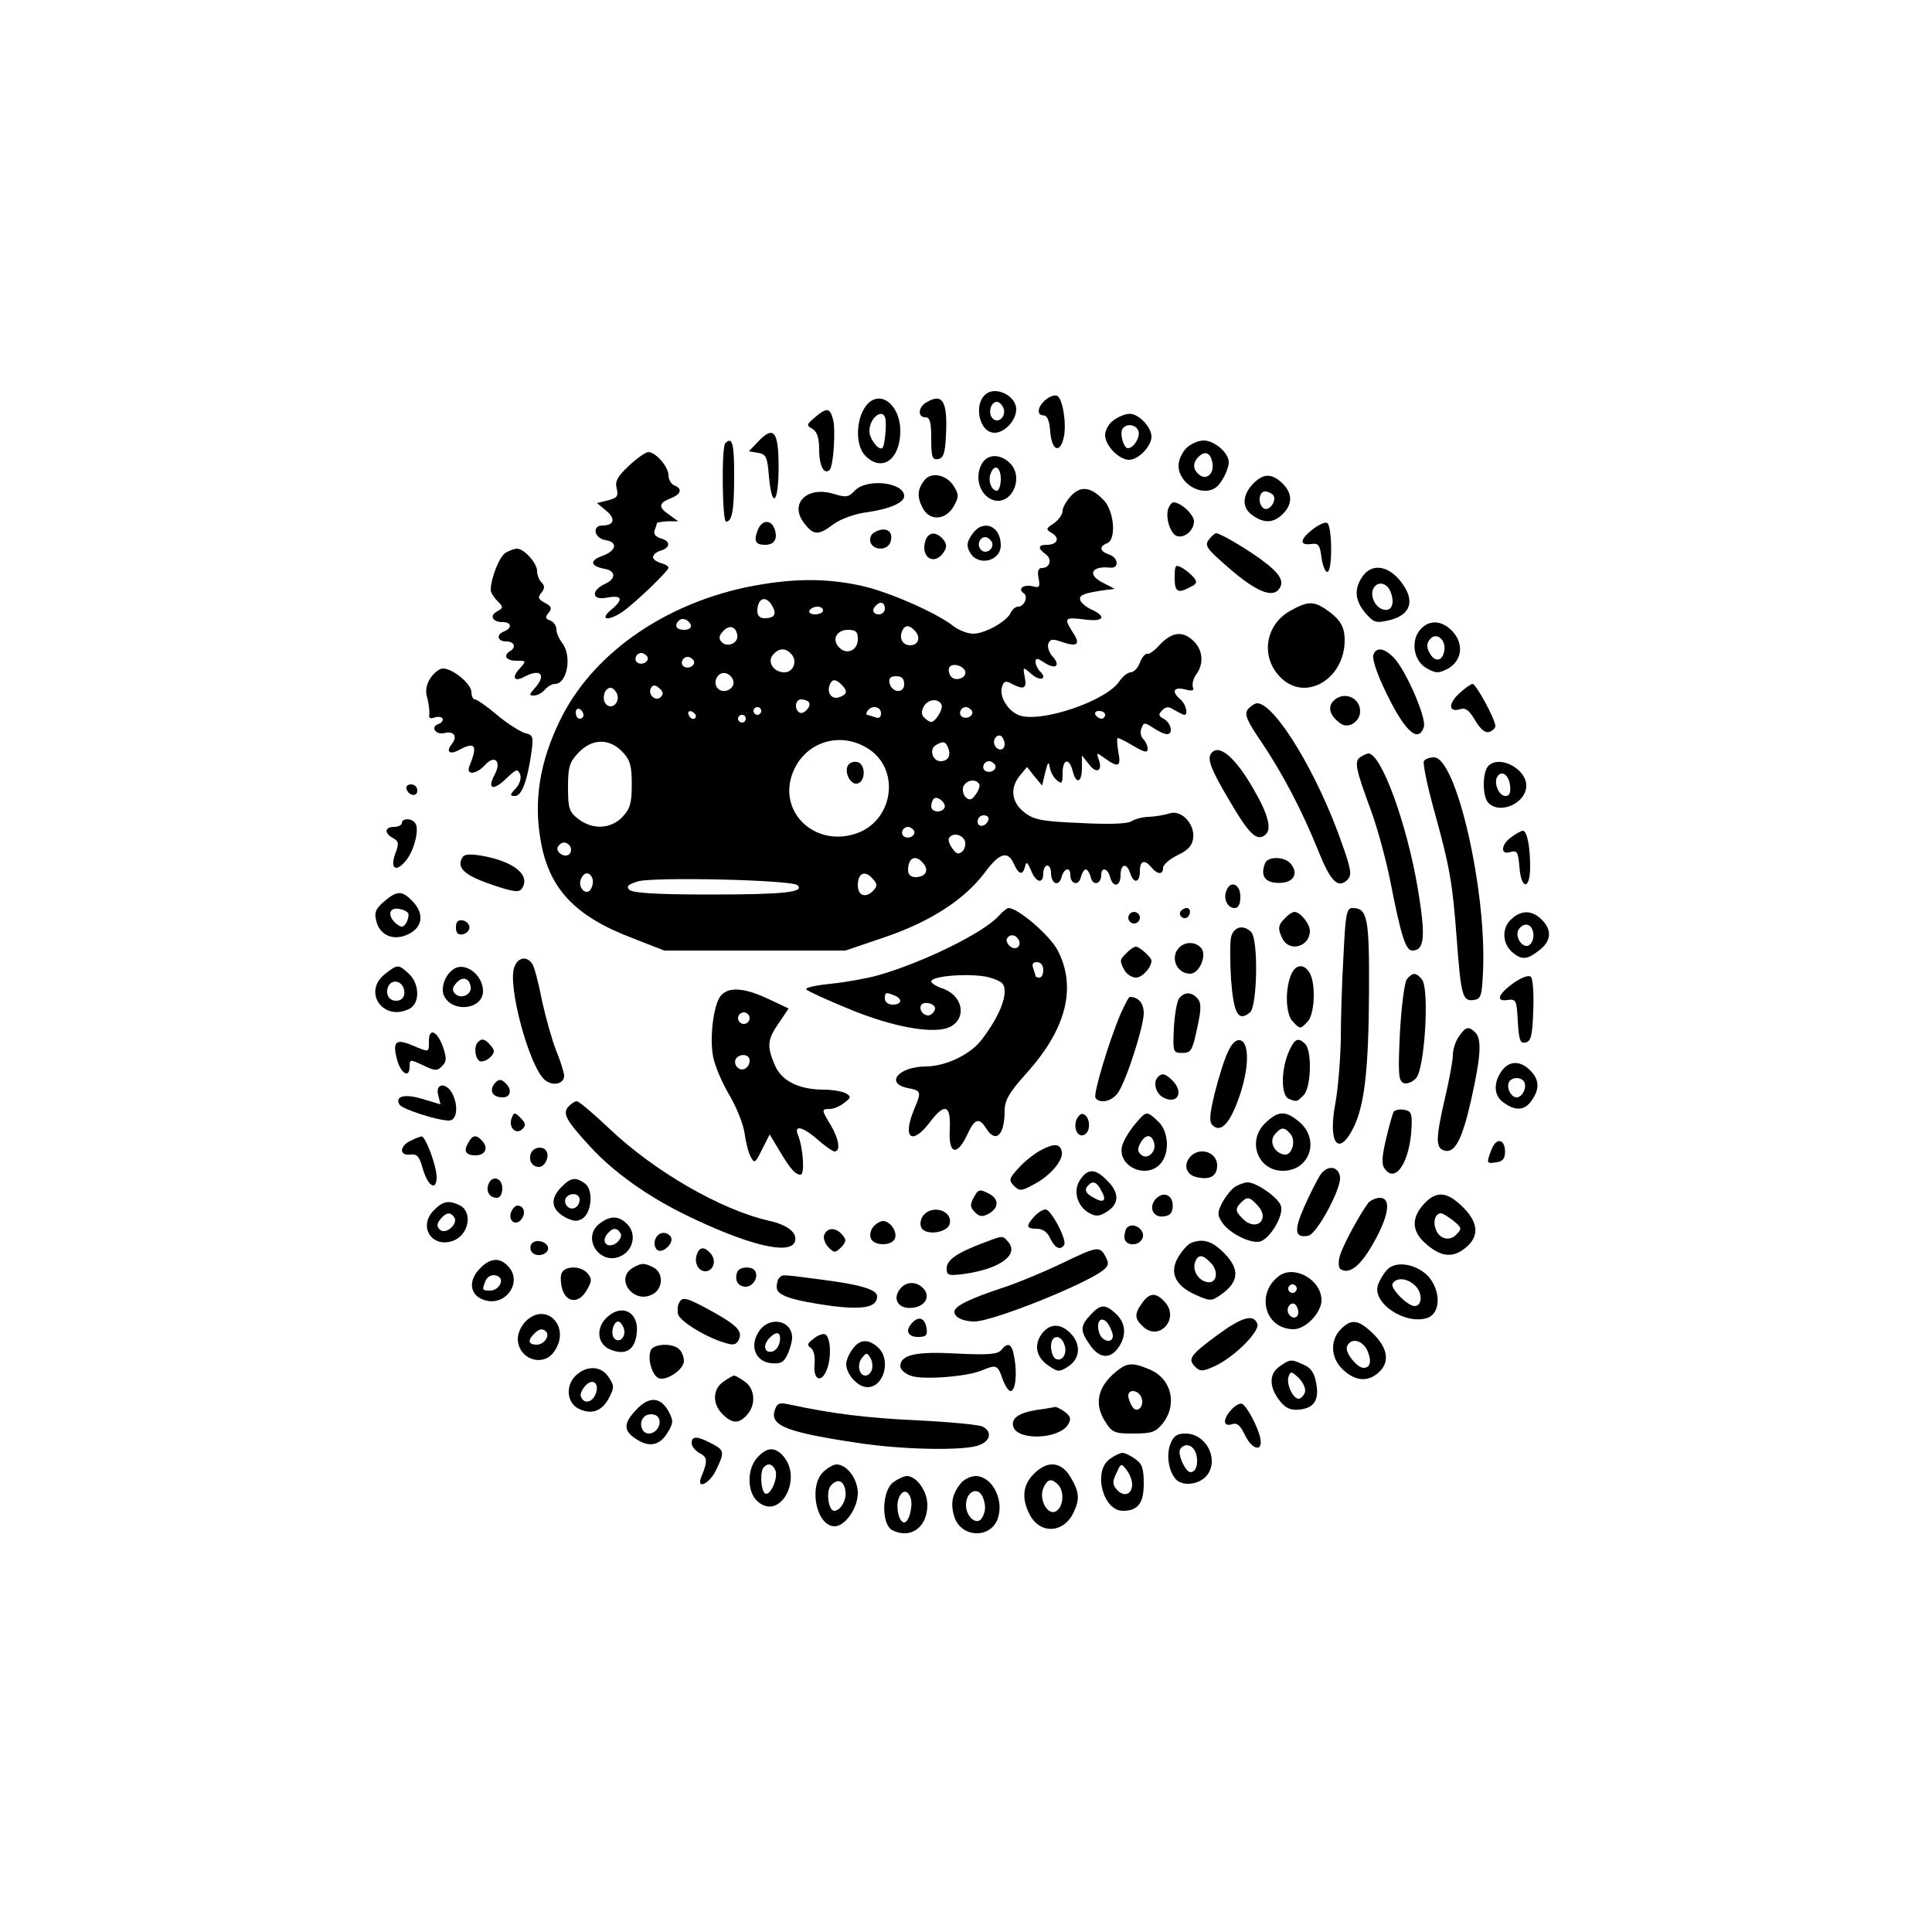 <?xml version="1.0" standalone="no"?>
<!DOCTYPE svg PUBLIC "-//W3C//DTD SVG 20010904//EN"
 "http://www.w3.org/TR/2001/REC-SVG-20010904/DTD/svg10.dtd">
<svg version="1.0" xmlns="http://www.w3.org/2000/svg"
 width="500pt" height="500pt" viewBox="0 0 500 500"
 preserveAspectRatio="xMidYMid meet">

<g transform="translate(0,500) scale(0.1,-0.1)"
fill="#000000" stroke="none">
<path d="M2554 3982 c-36 -24 -21 -102 20 -102 26 0 56 32 56 61 0 33 -49 59
-76 41z m43 -38 c8 -21 -13 -42 -28 -27 -13 13 -5 43 11 43 6 0 13 -7 17 -16z"/>
<path d="M2708 3967 c-22 -17 -27 -41 -8 -42 10 0 16 -13 18 -42 4 -52 27 -58
36 -10 6 37 -5 99 -19 103 -6 2 -18 -2 -27 -9z"/>
<path d="M2254 3962 c-37 -25 -46 -110 -14 -142 43 -43 90 -9 90 65 0 59 -41
100 -76 77z m38 -49 c2 -24 -3 -67 -8 -72 -9 -9 -34 23 -34 43 0 37 38 63 42
29z"/>
<path d="M2398 3959 c-22 -12 -24 -39 -3 -39 12 0 15 -13 15 -56 0 -47 3 -55
18 -52 13 2 18 15 20 58 5 91 -8 114 -50 89z"/>
<path d="M2109 3920 c-22 -19 -23 -21 -6 -30 12 -8 17 -24 17 -55 0 -40 13
-65 27 -51 10 9 16 103 9 130 -8 31 -16 32 -47 6z"/>
<path d="M2883 3913 c-13 -8 -23 -26 -23 -39 0 -27 36 -64 62 -64 24 0 58 35
58 60 0 25 -34 60 -57 59 -10 0 -28 -7 -40 -16z m63 -28 c6 -15 -12 -45 -27
-45 -11 0 -22 38 -14 50 9 15 35 12 41 -5z"/>
<path d="M1961 3856 l-23 -24 24 -4 c20 -3 24 -10 28 -61 8 -87 25 -70 25 25
0 93 -13 108 -54 64z"/>
<path d="M1877 3853 c-10 -10 -8 -203 2 -203 16 0 21 30 21 121 0 82 -5 100
-23 82z"/>
<path d="M3070 3840 c-11 -11 -20 -31 -20 -45 0 -46 60 -82 96 -57 15 10 34
47 34 66 0 24 -37 56 -65 56 -14 0 -34 -9 -45 -20z m68 -40 c4 -27 -17 -44
-35 -28 -16 13 -17 30 -1 46 17 17 32 10 36 -18z"/>
<path d="M1627 3794 c-29 -27 -36 -40 -31 -58 5 -20 1 -25 -23 -31 l-28 -7 23
-19 c26 -21 22 -39 -9 -39 -28 0 -21 -34 9 -38 32 -5 27 -28 -10 -41 -33 -12
-30 -26 6 -33 30 -5 31 -26 2 -39 -37 -17 -35 -43 3 -36 41 8 46 -3 14 -30
-33 -27 -11 -32 27 -7 31 21 120 106 120 115 0 4 -9 9 -20 12 -11 3 -20 10
-20 15 0 6 9 14 20 17 26 8 26 25 -1 32 -12 4 -18 11 -15 20 3 8 6 17 6 19 0
2 12 4 28 5 l27 0 -22 16 c-30 20 -29 31 2 43 28 11 32 25 10 34 -8 3 -15 15
-15 26 0 22 -33 60 -52 60 -7 0 -30 -16 -51 -36z"/>
<path d="M2539 3796 c-16 -34 -3 -74 26 -88 51 -23 89 57 47 95 -27 25 -60 21
-73 -7z m51 -36 c0 -16 -5 -30 -10 -30 -14 0 -24 26 -16 45 10 26 26 16 26
-15z"/>
<path d="M2393 3758 c-19 -24 -20 -43 -6 -71 18 -37 61 -34 82 4 13 24 13 29
-2 53 -19 28 -57 35 -74 14z"/>
<path d="M3242 3747 c-28 -30 -28 -62 0 -81 30 -21 54 -20 78 4 26 26 25 54
-2 80 -28 26 -49 25 -76 -3z m55 -32 c5 -16 -14 -38 -26 -31 -18 12 -13 48 6
44 9 -2 18 -7 20 -13z"/>
<path d="M2212 3730 c-16 -17 -22 -18 -55 -8 -69 21 -116 -26 -75 -77 24 -31
36 -31 76 -1 18 13 54 26 83 30 60 8 99 25 99 42 0 36 -97 47 -128 14z"/>
<path d="M2772 3717 c-12 -13 -22 -30 -22 -39 0 -9 -10 -23 -22 -32 -22 -14
-22 -16 -5 -26 21 -13 13 -30 -14 -30 -23 0 -24 -9 -2 -25 17 -13 10 -35 -11
-35 -9 0 -12 -9 -8 -27 4 -23 2 -25 -17 -20 -22 5 -38 -7 -22 -18 13 -8 2 -35
-14 -35 -7 0 -15 -7 -19 -15 -8 -22 -67 -55 -97 -55 -15 0 -38 9 -52 20 -45
35 -170 90 -242 105 -95 20 -182 18 -295 -5 -219 -47 -401 -177 -482 -347 -51
-105 -67 -205 -49 -307 21 -125 88 -197 238 -254 l82 -32 235 0 234 0 100 34
c119 40 208 98 260 167 39 53 61 59 77 21 12 -26 22 -28 28 -4 3 13 6 11 15
-10 13 -33 32 -37 32 -8 0 11 5 20 10 20 6 0 10 -9 10 -19 0 -28 20 -37 27
-12 6 24 23 29 23 7 0 -24 21 -30 27 -7 3 12 9 21 13 21 4 0 10 -9 13 -21 6
-23 27 -17 27 7 0 21 17 17 23 -6 7 -28 27 -25 27 5 0 30 16 33 25 5 9 -28 25
-25 25 5 0 28 12 32 30 10 16 -19 30 -19 30 -1 0 8 17 23 38 33 27 13 38 25
40 45 4 36 -31 73 -61 63 -12 -4 -36 -8 -53 -9 -17 0 -37 -6 -45 -11 -9 -7
-58 -9 -131 -5 -98 4 -121 8 -145 26 -35 26 -40 63 -15 95 l20 24 19 -24 20
-24 8 34 c7 28 9 30 12 12 2 -12 11 -27 19 -33 12 -10 14 -7 14 19 0 37 17 41
26 6 9 -36 24 -31 24 8 l0 32 19 -24 c19 -25 36 -16 24 15 -6 17 -5 17 17 1
35 -25 42 -21 34 18 -3 19 -4 35 -1 35 3 0 22 -9 41 -21 28 -16 36 -18 36 -7
0 8 -5 19 -11 25 -7 7 -9 19 -5 28 6 16 8 16 31 1 13 -9 29 -16 35 -16 17 0
11 28 -7 39 -15 8 -16 12 -5 23 10 10 17 10 32 0 11 -6 22 -12 25 -12 11 0 4
28 -10 40 -24 20 -18 33 11 26 20 -5 25 -4 21 6 -2 8 1 22 9 33 20 27 17 62
-6 85 -28 28 -56 25 -87 -7 -14 -16 -29 -27 -34 -25 -5 1 -14 -9 -19 -23 -5
-14 -16 -25 -24 -25 -7 0 -20 -10 -29 -23 -33 -51 -204 -109 -260 -88 -30 12
-53 51 -43 76 4 12 10 14 25 5 31 -16 39 -12 33 18 -5 27 -5 27 17 8 22 -20
43 -14 23 6 -7 7 -12 18 -12 25 0 11 5 10 23 -2 29 -19 43 -8 21 16 -9 10 -14
25 -11 33 5 13 12 13 37 4 39 -13 47 -5 26 26 -23 37 -21 39 29 33 50 -7 61 6
21 25 -14 6 -27 17 -30 24 -5 14 9 19 64 27 l25 3 -27 14 c-45 21 -36 46 15
41 24 -3 22 26 -3 34 -24 8 -26 21 -5 29 24 9 19 80 -7 110 -34 36 -60 40 -86
13z m-773 -286 c12 -21 5 -31 -21 -31 -11 0 -18 7 -18 18 0 35 23 43 39 13z
m291 -6 c0 -8 -7 -15 -15 -15 -16 0 -20 12 -8 23 11 12 23 8 23 -8z m-160 -5
c0 -5 -9 -10 -21 -10 -11 0 -17 5 -14 10 3 6 13 10 21 10 8 0 14 -4 14 -10z
m-342 -38 c2 -7 -6 -12 -17 -12 -21 0 -27 11 -14 24 9 9 26 2 31 -12z m120
-25 c4 -21 -25 -34 -40 -19 -8 8 -8 16 2 27 16 19 34 15 38 -8z m462 8 c13
-16 6 -35 -15 -35 -18 0 -28 17 -21 35 7 19 20 19 36 0z m-150 -19 c0 -29 -28
-42 -48 -22 -20 20 -8 46 23 46 20 0 25 -5 25 -24z m-171 -40 c15 -18 4 -46
-19 -46 -28 0 -45 27 -30 45 16 19 34 19 49 1z m-374 -5 c7 -12 -12 -24 -25
-16 -11 7 -4 25 10 25 5 0 11 -4 15 -9z m120 -10 c7 -12 -12 -24 -25 -16 -11
7 -4 25 10 25 5 0 11 -4 15 -9z m703 -28 c5 -18 -28 -29 -38 -12 -5 7 -6 17
-3 22 7 12 35 5 41 -10z m-600 -26 c4 -20 -25 -34 -40 -19 -15 15 -1 44 19 40
10 -2 19 -11 21 -21z m442 -8 c0 -25 -33 -22 -38 4 -2 12 3 17 17 17 15 0 21
-6 21 -21z m-162 -1 c16 -16 15 -25 -5 -32 -19 -8 -34 10 -26 31 6 16 15 17
31 1z m-468 -32 c-13 -13 -35 7 -25 24 5 8 11 8 21 -1 10 -8 12 -15 4 -23z
m-113 8 c8 -21 -13 -42 -28 -27 -13 13 -5 43 11 43 6 0 13 -7 17 -16z m496
-21 c9 -9 -13 -34 -24 -27 -14 8 -11 34 4 34 8 0 17 -3 20 -7z m344 -8 c2 -6
-3 -19 -11 -30 -12 -16 -16 -17 -30 -6 -12 10 -13 18 -5 33 11 20 40 21 46 3z
m-927 -26 c0 -5 -4 -9 -10 -9 -5 0 -10 7 -10 16 0 8 5 12 10 9 6 -3 10 -10 10
-16z m460 11 c0 -5 -4 -10 -10 -10 -5 0 -10 5 -10 10 0 6 5 10 10 10 6 0 10
-4 10 -10z m310 -6 c0 -11 -5 -14 -16 -10 -9 3 -18 6 -20 6 -3 0 -2 5 1 10 10
16 35 12 35 -6z m235 7 c7 -12 -12 -24 -25 -16 -11 7 -4 25 10 25 5 0 11 -4
15 -9z m-714 -14 c-1 -12 -15 -9 -19 4 -3 6 1 10 8 8 6 -3 11 -8 11 -12z
m1059 3 c0 -5 -4 -10 -9 -10 -6 0 -13 5 -16 10 -3 6 1 10 9 10 9 0 16 -4 16
-10z m-930 -10 c0 -5 -4 -10 -10 -10 -5 0 -10 5 -10 10 0 6 5 10 10 10 6 0 10
-4 10 -10z m670 -66 c0 -16 -16 -19 -25 -4 -8 13 4 32 16 25 5 -4 9 -13 9 -21z
m-348 -15 c80 -57 57 -187 -39 -217 -103 -33 -196 53 -164 151 29 87 127 119
203 66z m-641 -5 c20 -21 24 -36 24 -84 0 -48 -4 -63 -24 -84 -30 -32 -78 -34
-115 -5 -23 18 -26 27 -26 82 0 52 4 65 27 89 35 37 80 38 114 2z m843 10 c8
-20 -1 -34 -20 -34 -20 0 -30 30 -13 41 20 12 26 11 33 -7z m121 -43 c7 -12
-12 -24 -25 -16 -11 7 -4 25 10 25 5 0 11 -4 15 -9z m-41 -50 c3 -4 -1 -17 -9
-27 -10 -15 -16 -16 -26 -7 -6 6 -9 19 -6 27 7 17 32 22 41 7z m-90 -62 c-8
-14 -34 -11 -34 4 0 8 3 17 7 20 9 9 34 -13 27 -24z m114 -31 c-6 -18 -28 -21
-28 -4 0 9 7 16 16 16 9 0 14 -5 12 -12z m-193 -27 c7 -12 -12 -24 -25 -16
-11 7 -4 25 10 25 5 0 11 -4 15 -9z m132 -27 c3 -8 0 -21 -6 -27 -10 -9 -16
-8 -26 7 -8 10 -12 23 -9 27 9 15 34 10 41 -7z m-1021 -15 c3 -6 2 -15 -2 -19
-12 -12 -38 5 -30 19 9 14 23 14 32 0z m914 -44 c15 -18 5 -35 -21 -35 -12 0
-19 7 -19 18 0 33 20 42 40 17z m-857 -38 c3 -8 1 -20 -4 -28 -11 -19 -34 3
-26 25 8 20 23 21 30 3z m727 -3 c11 -12 11 -18 -2 -31 -19 -18 -38 -10 -38
16 0 33 20 40 40 15z m-196 -15 c19 -18 -35 -24 -226 -24 -139 0 -200 4 -209
12 -9 9 -4 14 22 22 40 12 399 4 413 -10z"/>
<path d="M2195 3020 c-11 -17 5 -51 23 -48 23 4 23 52 0 56 -9 2 -19 -2 -23
-8z"/>
<path d="M3024 3685 c-9 -22 4 -65 21 -72 20 -7 45 14 45 38 0 17 -34 49 -53
49 -4 0 -10 -7 -13 -15z"/>
<path d="M1961 3628 c-11 -28 -6 -38 19 -38 24 0 33 15 25 40 -9 27 -34 25
-44 -2z"/>
<path d="M3397 3630 c-33 -26 -35 -42 -4 -38 19 3 23 -2 27 -35 3 -21 10 -38
15 -37 14 0 13 122 -1 127 -6 2 -23 -6 -37 -17z"/>
<path d="M2515 3616 c-13 -19 -14 -29 -5 -45 20 -38 80 -24 80 18 0 52 -48 69
-75 27z m51 -17 c10 -17 -13 -36 -27 -22 -12 12 -4 33 11 33 5 0 12 -5 16 -11z"/>
<path d="M2261 3621 c-8 -5 -11 -16 -8 -25 8 -21 43 -21 51 0 11 30 -13 44
-43 25z"/>
<path d="M2395 3601 c-14 -44 24 -67 48 -29 8 12 7 21 -2 32 -18 21 -38 20
-46 -3z"/>
<path d="M3129 3604 c-12 -15 -7 -23 41 -65 73 -65 117 -86 137 -67 20 21 8
43 -46 82 -42 30 -103 66 -114 66 -3 0 -11 -7 -18 -16z"/>
<path d="M1308 3569 c-15 -9 -38 -65 -38 -96 0 -6 8 -19 17 -28 16 -16 16 -18
0 -27 -21 -11 -13 -28 14 -28 23 0 25 -15 4 -24 -22 -8 -18 -26 5 -26 21 0 27
-15 10 -25 -19 -12 -10 -25 17 -25 25 0 26 0 8 -20 -22 -24 -14 -36 13 -21 42
22 57 4 25 -31 -14 -16 -14 -18 -1 -18 9 0 21 7 28 15 7 8 18 15 26 15 32 0
45 72 19 106 -8 10 -15 26 -15 35 0 9 -7 20 -16 23 -13 5 -14 9 -4 20 9 12 7
17 -10 26 -17 9 -19 14 -9 26 9 11 9 18 1 26 -7 7 -12 20 -12 30 0 21 -34 58
-52 58 -7 0 -21 -5 -30 -11z"/>
<path d="M3040 3505 c0 -37 8 -42 41 -24 17 8 18 13 8 25 -7 8 -21 20 -31 25
-16 9 -18 6 -18 -26z"/>
<path d="M3526 3508 c-22 -32 -20 -62 8 -95 22 -25 27 -26 62 -18 56 14 67 51
30 99 -33 43 -76 49 -100 14z m73 -40 c11 -29 3 -50 -17 -46 -21 4 -36 32 -29
52 9 23 36 20 46 -6z"/>
<path d="M3337 3418 c-65 -38 -75 -123 -20 -174 64 -60 163 0 163 99 0 36 -12
55 -50 81 -32 21 -47 20 -93 -6z"/>
<path d="M3676 3371 c-26 -29 -18 -82 17 -101 24 -13 30 -13 55 0 36 21 41 64
11 96 -27 29 -60 31 -83 5z m62 -54 c-4 -29 -25 -32 -38 -7 -9 16 -8 25 1 36
16 19 41 -1 37 -29z"/>
<path d="M3554 3305 c-3 -8 8 -44 25 -80 53 -115 91 -152 106 -106 7 23 -46
145 -77 178 -25 26 -46 30 -54 8z"/>
<path d="M1114 3245 c-11 -17 -14 -33 -8 -52 4 -16 6 -34 5 -42 -2 -9 3 -12
13 -8 8 3 18 2 21 -2 3 -5 -2 -12 -11 -15 -21 -8 -6 -29 17 -23 24 6 34 -9 18
-29 -16 -20 -5 -28 19 -15 42 23 49 12 27 -41 -10 -25 17 -23 40 2 25 28 44
10 25 -25 -20 -37 -4 -43 30 -10 26 25 30 26 36 11 4 -10 -1 -25 -11 -36 -16
-17 -16 -20 -2 -20 17 0 32 40 42 111 6 43 5 47 -17 52 -12 4 -45 24 -72 47
-26 22 -52 40 -57 40 -5 0 -9 9 -9 19 0 21 -48 61 -74 61 -8 0 -23 -11 -32
-25z"/>
<path d="M3776 3205 c-29 -27 -27 -50 4 -40 13 4 23 -4 38 -30 14 -23 26 -33
37 -29 8 3 15 10 15 15 0 17 -50 109 -59 109 -4 0 -20 -11 -35 -25z"/>
<path d="M3449 3184 c-14 -17 -5 -40 23 -58 20 -12 48 8 48 33 0 38 -46 54
-71 25z"/>
<path d="M3230 3165 c-10 -13 -5 -27 33 -83 58 -86 107 -181 148 -282 32 -81
52 -101 76 -77 12 12 10 26 -13 91 -62 180 -173 364 -220 366 -6 0 -17 -7 -24
-15z"/>
<path d="M3137 3053 c-15 -14 -5 -41 43 -122 53 -91 73 -110 95 -91 17 14 7
53 -31 118 -45 79 -87 116 -107 95z"/>
<path d="M3521 3041 c-17 -11 -13 -30 28 -141 17 -47 40 -132 51 -190 26 -132
38 -170 55 -170 32 0 35 36 14 162 -29 170 -95 349 -128 348 -3 0 -12 -4 -20
-9z"/>
<path d="M3685 3030 c-3 -5 8 -60 25 -122 42 -151 49 -191 60 -338 11 -147 15
-162 44 -158 19 3 21 10 24 73 10 210 -69 555 -127 555 -11 0 -23 -4 -26 -10z"/>
<path d="M3852 3018 c-16 -16 -16 -80 0 -96 31 -31 98 0 98 45 0 43 -69 80
-98 51z m56 -51 c2 -19 -1 -27 -12 -27 -17 0 -31 34 -21 50 11 18 30 5 33 -23z"/>
<path d="M1052 2958 c6 -18 28 -21 28 -4 0 9 -7 16 -16 16 -9 0 -14 -5 -12
-12z"/>
<path d="M1040 2870 c0 -5 -9 -10 -20 -10 -25 0 -26 -16 -3 -29 15 -8 16 -14
6 -40 -14 -39 1 -50 27 -19 21 25 36 81 25 97 -8 14 -35 14 -35 1z"/>
<path d="M3912 2834 c-28 -19 -30 -48 -3 -39 17 5 20 0 23 -36 4 -62 28 -64
28 -2 0 52 -8 93 -19 93 -4 0 -17 -7 -29 -16z"/>
<path d="M1194 2776 c-10 -25 12 -43 83 -67 54 -18 67 -19 74 -8 23 35 -23 71
-108 85 -34 5 -44 3 -49 -10z"/>
<path d="M3274 2766 c-13 -33 0 -51 36 -51 38 0 52 24 30 50 -16 19 -59 19
-66 1z"/>
<path d="M3174 2695 c-9 -21 3 -45 21 -45 10 0 15 10 15 30 0 32 -26 43 -36
15z"/>
<path d="M994 2667 c-22 -19 -26 -29 -20 -51 9 -37 45 -52 82 -34 37 17 43 52
13 84 -28 30 -41 30 -75 1z m63 -32 c1 -5 -1 -16 -6 -24 -8 -12 -12 -12 -25
-2 -24 20 -20 43 6 39 12 -2 23 -7 25 -13z"/>
<path d="M2584 2629 c-39 -43 -193 -119 -311 -153 -29 -8 -84 -18 -123 -22
-39 -4 -68 -10 -63 -15 4 -4 51 -26 105 -48 102 -43 200 -64 250 -54 60 12 59
83 -3 105 -16 5 -29 14 -29 18 0 15 104 22 148 11 35 -10 42 -16 42 -37 0 -29
-21 -74 -58 -123 -30 -40 -93 -70 -145 -71 -72 0 -108 -44 -47 -56 35 -7 35
-9 15 -57 -30 -73 -5 -92 41 -32 39 52 55 46 52 -17 -4 -65 18 -72 45 -15 19
42 31 46 49 17 25 -40 48 -18 48 45 0 27 11 47 56 97 104 115 131 223 81 319
-20 38 -102 109 -127 109 -4 0 -15 -9 -26 -21z m51 -59 c11 -17 -5 -32 -21
-19 -7 6 -11 15 -8 20 7 12 21 11 29 -1z m65 -80 c0 -11 -4 -20 -10 -20 -5 0
-10 2 -10 4 0 2 -3 11 -6 20 -4 11 -1 16 10 16 9 0 16 -8 16 -20z m-386 -66
c23 -9 20 -24 -4 -24 -11 0 -20 7 -20 15 0 17 2 18 24 9z m106 -34 c0 -5 -5
-12 -11 -16 -14 -8 -33 11 -25 25 7 11 36 4 36 -9z"/>
<path d="M3055 2641 c-6 -11 9 -23 19 -14 9 9 7 23 -3 23 -6 0 -12 -4 -16 -9z"/>
<path d="M3477 2528 c-4 -66 -7 -164 -7 -217 -1 -53 -7 -127 -14 -166 -20
-104 8 -141 47 -63 28 57 39 148 40 350 1 194 -4 218 -43 218 -15 0 -18 -16
-23 -122z"/>
<path d="M2920 2625 c0 -8 7 -15 15 -15 8 0 15 7 15 15 0 8 -7 15 -15 15 -8 0
-15 -7 -15 -15z"/>
<path d="M3326 2624 c-19 -18 -20 -28 -6 -55 19 -34 70 -18 70 22 0 18 -25 49
-40 49 -5 0 -16 -7 -24 -16z"/>
<path d="M3909 2619 c-24 -24 -20 -65 8 -86 23 -18 36 -16 67 8 31 24 33 52 6
79 -26 26 -55 25 -81 -1z m59 -33 c2 -10 -1 -23 -8 -30 -17 -17 -44 22 -28 41
14 17 32 12 36 -11z"/>
<path d="M1180 2600 c0 -15 5 -20 18 -18 9 2 17 10 17 18 0 8 -8 16 -17 18
-13 2 -18 -3 -18 -18z"/>
<path d="M3186 2575 c-3 -13 -3 -63 0 -111 7 -89 19 -109 49 -84 19 16 22 189
3 208 -20 20 -45 14 -52 -13z"/>
<path d="M3052 2548 c-25 -25 -7 -68 28 -68 24 0 44 48 29 66 -14 17 -41 18
-57 2z"/>
<path d="M2916 2534 c-19 -18 -19 -20 -6 -45 6 -10 19 -19 30 -19 16 0 40 26
40 44 0 8 -31 36 -40 36 -5 0 -16 -7 -24 -16z"/>
<path d="M1331 2497 c-18 -47 38 -255 78 -291 20 -18 51 -12 51 10 0 7 -9 37
-21 66 -11 28 -27 86 -36 127 -8 42 -19 84 -24 94 -14 24 -38 21 -48 -6z"/>
<path d="M996 2479 c-59 -47 -3 -125 65 -89 26 15 25 64 -3 90 -27 25 -29 25
-62 -1z m48 -35 c7 -19 -1 -34 -19 -34 -18 0 -28 17 -21 35 7 20 32 19 40 -1z"/>
<path d="M1174 2492 c-23 -15 -35 -51 -24 -71 23 -43 100 -33 100 14 0 42 -46
77 -76 57z m44 -45 c4 -21 -25 -34 -40 -19 -8 8 -8 16 2 27 16 19 34 15 38 -8z"/>
<path d="M3340 2474 c-15 -39 -12 -101 6 -118 19 -20 19 -20 38 0 18 18 22 95
6 125 -15 27 -39 24 -50 -7z"/>
<path d="M3641 2466 c-6 -7 -14 -69 -18 -138 -5 -107 -4 -126 10 -131 8 -3 22
2 32 13 22 24 35 231 15 255 -15 19 -24 19 -39 1z"/>
<path d="M3920 2458 c-42 -29 -51 -51 -19 -46 23 3 24 0 27 -55 3 -49 6 -58
20 -55 14 3 18 17 20 82 2 44 -1 83 -6 88 -5 5 -23 -1 -42 -14z"/>
<path d="M1867 2425 c-19 -19 -31 -103 -22 -157 4 -24 23 -69 42 -101 19 -32
37 -77 40 -100 3 -23 10 -51 16 -61 9 -18 12 -16 29 19 l20 39 24 -40 c29 -49
42 -64 56 -64 11 0 7 69 -7 103 -11 27 13 21 52 -13 18 -16 38 -30 43 -30 16
0 11 33 -10 68 -24 40 -25 42 -2 42 9 0 26 7 37 16 17 13 18 16 5 24 -8 5 -34
10 -58 10 -65 0 -110 23 -127 64 -21 49 -19 66 11 109 l25 37 -53 25 c-60 28
-100 32 -121 10z m73 -60 c0 -8 -7 -15 -15 -15 -8 0 -15 7 -15 15 0 8 7 15 15
15 8 0 15 -7 15 -15z m0 -109 c0 -20 -19 -31 -32 -18 -6 6 -7 15 -4 21 10 16
36 13 36 -3z"/>
<path d="M3052 2417 c-6 -7 -12 -42 -14 -77 -3 -63 -2 -65 22 -65 22 0 26 6
38 63 11 49 11 66 2 77 -15 18 -34 19 -48 2z"/>
<path d="M2900 2376 c-30 -71 -71 -207 -65 -217 11 -17 44 -9 59 14 22 33 66
171 66 205 0 26 -14 42 -36 42 -3 0 -13 -20 -24 -44z"/>
<path d="M3776 2318 c-9 -12 -16 -34 -16 -48 0 -14 -9 -63 -20 -110 -24 -104
-25 -129 -4 -137 28 -10 47 24 71 129 26 116 28 159 11 176 -17 17 -25 15 -42
-10z"/>
<path d="M1110 2306 c0 -31 2 -30 -44 -11 -42 18 -51 9 -38 -39 10 -35 32 -47
32 -17 0 20 1 20 35 4 31 -15 37 -15 49 -2 12 11 12 21 3 48 -15 43 -37 53
-37 17z"/>
<path d="M1237 2303 c-11 -10 -8 -41 4 -49 6 -3 18 1 27 9 13 13 13 19 2 31
-14 17 -23 20 -33 9z"/>
<path d="M3178 2278 c-9 -18 -24 -66 -34 -106 -14 -57 -15 -75 -6 -84 21 -21
45 4 69 73 26 74 27 142 2 147 -10 2 -22 -9 -31 -30z"/>
<path d="M3334 2275 c-19 -47 -19 -111 2 -119 21 -8 20 -8 38 10 19 19 22 114
4 132 -19 19 -28 14 -44 -23z"/>
<path d="M3886 2228 c-22 -32 -20 -64 6 -82 31 -22 54 -20 72 6 21 30 20 54
-4 78 -26 26 -55 25 -74 -2z m58 -27 c9 -14 -4 -41 -19 -41 -15 0 -28 27 -19
41 3 5 11 9 19 9 8 0 16 -4 19 -9z"/>
<path d="M2997 2213 c-14 -13 -6 -43 13 -53 37 -20 55 13 24 44 -17 17 -27 20
-37 9z"/>
<path d="M1280 2196 c-15 -19 -5 -36 21 -36 22 0 25 22 5 39 -10 9 -16 8 -26
-3z"/>
<path d="M1134 2166 l6 -24 -47 14 c-46 14 -72 7 -59 -15 8 -12 99 -41 128
-41 21 0 25 39 8 71 -16 29 -44 25 -36 -5z"/>
<path d="M1470 2135 c-14 -17 -5 -35 57 -102 60 -66 149 -129 247 -177 158
-77 269 -105 283 -70 8 23 -18 44 -68 55 -123 28 -295 127 -412 238 -41 39
-79 71 -84 71 -6 0 -16 -7 -23 -15z"/>
<path d="M3607 2123 c-3 -5 -12 -37 -20 -71 -11 -47 -12 -66 -3 -77 28 -39 65
19 69 107 2 37 -1 43 -20 46 -11 2 -23 -1 -26 -5z"/>
<path d="M1324 2106 c-9 -24 12 -44 28 -28 10 10 8 16 -5 29 -15 15 -17 15
-23 -1z"/>
<path d="M2785 2100 c-8 -27 10 -49 26 -33 13 13 8 45 -8 50 -6 2 -14 -6 -18
-17z"/>
<path d="M2936 2089 c-14 -17 -29 -42 -32 -55 -13 -52 62 -87 99 -46 25 28 22
84 -6 110 -30 28 -30 28 -61 -9z m50 -44 c9 -23 -15 -48 -32 -34 -10 8 -11 16
-3 30 12 23 28 25 35 4z"/>
<path d="M3276 2095 c-50 -46 -22 -125 44 -125 70 0 97 81 42 127 -35 29 -53
29 -86 -2z m64 -30 c15 -18 3 -57 -17 -53 -26 5 -39 34 -24 52 17 20 25 20 41
1z"/>
<path d="M1063 2048 c-30 -14 -30 -40 -1 -36 17 2 23 -4 32 -36 13 -46 36 -60
36 -22 0 28 -29 106 -39 105 -3 0 -16 -5 -28 -11z"/>
<path d="M1211 2041 c-12 -21 -5 -31 20 -31 24 0 33 18 19 35 -17 20 -27 19
-39 -4z"/>
<path d="M3860 2025 c-14 -36 -13 -37 13 -33 16 2 22 10 22 27 0 34 -23 38
-35 6z"/>
<path d="M2695 2024 c-16 -8 -43 -29 -58 -46 -26 -28 -27 -32 -13 -47 15 -14
19 -14 52 4 42 22 76 62 72 84 -4 21 -19 23 -53 5z"/>
<path d="M1374 2015 c-7 -18 3 -35 21 -35 15 0 28 27 19 41 -8 14 -34 11 -40
-6z"/>
<path d="M3082 2008 c-20 -20 -14 -47 13 -54 36 -9 55 2 55 30 0 33 -43 49
-68 24z"/>
<path d="M3416 1958 c-8 -13 -27 -50 -41 -82 -27 -61 -24 -81 11 -74 22 4 86
123 82 152 -4 29 -34 32 -52 4z"/>
<path d="M2795 1946 c-19 -28 -7 -69 25 -86 17 -9 26 -8 46 5 31 20 31 49 -1
80 -30 31 -50 32 -70 1z m55 -27 c15 -26 7 -34 -19 -19 -22 11 -26 22 -14 33
11 12 22 8 33 -14z"/>
<path d="M1264 1935 c-7 -18 3 -35 22 -35 8 0 14 10 14 25 0 27 -27 35 -36 10z"/>
<path d="M1451 1926 c-28 -30 -24 -56 11 -76 21 -11 32 -12 45 -4 25 16 29 75
7 91 -25 18 -37 16 -63 -11z m49 -30 c0 -20 -19 -31 -32 -18 -6 6 -7 15 -4 21
10 16 36 13 36 -3z"/>
<path d="M3197 1929 c-9 -5 -24 -24 -33 -40 -14 -27 -14 -33 -1 -53 19 -28 73
-55 98 -49 26 7 62 68 54 92 -6 21 -63 61 -86 61 -8 0 -22 -5 -32 -11z m58
-49 c33 -36 -4 -69 -39 -34 -19 19 -20 26 -4 42 16 16 22 15 43 -8z"/>
<path d="M2519 1899 c-9 -17 -8 -24 4 -36 12 -12 19 -13 36 -4 26 15 27 37 2
51 -27 14 -29 13 -42 -11z"/>
<path d="M2990 1896 c-18 -22 -5 -48 22 -44 17 2 23 10 23 28 0 29 -26 38 -45
16z"/>
<path d="M3685 1884 c-32 -35 -32 -69 2 -100 38 -35 69 -41 101 -17 41 30 40
67 -1 108 -42 42 -70 44 -102 9z m76 -43 c22 -18 23 -21 8 -36 -18 -19 -46
-11 -54 16 -7 20 1 39 14 39 5 0 19 -9 32 -19z"/>
<path d="M3542 1888 c-22 -28 -69 -115 -75 -140 -4 -15 -3 -30 3 -33 23 -14
52 10 85 69 40 71 46 116 16 116 -10 0 -23 -6 -29 -12z"/>
<path d="M1121 1866 c-39 -42 -2 -97 52 -77 40 15 51 73 18 91 -30 15 -45 12
-70 -14z m55 -17 c10 -17 -23 -46 -38 -31 -8 8 -8 15 2 27 15 18 26 19 36 4z"/>
<path d="M1323 1864 c-9 -23 11 -38 26 -20 13 16 7 36 -10 36 -5 0 -12 -7 -16
-16z"/>
<path d="M2390 1855 c-7 -8 -10 -22 -6 -31 9 -23 70 -15 74 10 7 33 -45 49
-68 21z"/>
<path d="M2677 1852 c-23 -25 -21 -32 6 -32 16 0 28 -9 35 -25 12 -25 26 -32
36 -17 8 13 -34 92 -48 92 -7 0 -20 -8 -29 -18z"/>
<path d="M1550 1832 c-45 -37 3 -108 56 -83 32 14 42 56 19 81 -23 25 -46 25
-75 2z m56 -24 c4 -6 -1 -17 -11 -25 -23 -16 -41 3 -23 24 13 16 25 17 34 1z"/>
<path d="M2260 1825 c-7 -8 -10 -22 -6 -30 7 -20 55 -20 62 0 7 17 -12 45 -31
45 -7 0 -18 -7 -25 -15z"/>
<path d="M2917 1823 c-4 -3 -7 -15 -7 -25 0 -23 38 -25 47 -2 8 21 -24 43 -40
27z"/>
<path d="M2133 1804 c-3 -8 2 -23 11 -32 15 -15 17 -15 33 0 13 14 14 20 3 32
-16 20 -39 20 -47 0z"/>
<path d="M1696 1793 c-4 -9 -2 -21 4 -27 13 -13 46 17 36 33 -11 16 -33 13
-40 -6z"/>
<path d="M2549 1785 c-70 -26 -99 -45 -99 -67 0 -19 4 -20 45 -15 92 13 142
49 115 82 -15 18 -14 18 -61 0z"/>
<path d="M1375 1780 c-4 -7 -3 -16 3 -22 14 -14 45 -2 40 15 -6 16 -34 21 -43
7z"/>
<path d="M3082 1783 c-8 -3 -22 -19 -32 -35 -25 -41 -9 -75 44 -99 39 -17 41
-17 68 2 44 32 47 64 7 105 -31 32 -56 40 -87 27z m53 -53 c20 -22 13 -53 -11
-48 -23 4 -39 31 -31 52 8 21 20 20 42 -4z"/>
<path d="M1804 1755 c-9 -21 3 -45 21 -45 21 0 30 27 15 45 -16 19 -29 19 -36
0z"/>
<path d="M2745 1729 c-44 -21 -109 -48 -145 -60 -91 -30 -130 -49 -130 -64 0
-14 22 -25 52 -25 46 0 282 94 332 132 15 12 17 18 7 36 -15 28 -21 27 -116
-19z"/>
<path d="M1241 1716 c-30 -31 -25 -68 11 -80 56 -20 103 47 62 88 -22 23 -47
20 -73 -8z m52 -22 c11 -11 -5 -34 -24 -34 -21 0 -22 1 -13 24 6 16 25 21 37
10z"/>
<path d="M1638 1719 c-47 -27 -1 -93 48 -70 30 13 33 56 5 71 -24 12 -31 12
-53 -1z"/>
<path d="M3589 1713 c-9 -10 -19 -27 -23 -39 -15 -48 74 -105 130 -84 32 13
33 68 2 105 -30 34 -87 44 -109 18z m76 -43 c17 -19 15 -50 -4 -50 -19 0 -64
47 -57 58 11 18 41 14 61 -8z"/>
<path d="M1453 1704 c-3 -9 -2 -28 3 -43 12 -34 44 -34 63 1 13 22 13 29 2 42
-17 21 -60 21 -68 0z"/>
<path d="M1908 1708 c-8 -21 2 -38 22 -38 19 0 34 25 24 41 -8 13 -41 11 -46
-3z"/>
<path d="M3309 1697 c-60 -46 -35 -137 39 -137 31 0 72 43 72 75 0 53 -71 93
-111 62z m45 -38 c-3 -5 -10 -7 -15 -3 -5 3 -7 10 -3 15 3 5 10 7 15 3 5 -3 7
-10 3 -15z m6 -55 c0 -16 -16 -19 -25 -4 -8 13 4 32 16 25 5 -4 9 -13 9 -21z"/>
<path d="M2017 1693 c-4 -3 -7 -14 -7 -24 0 -22 38 -34 143 -49 82 -10 117 -3
117 25 0 18 -45 31 -149 44 -99 13 -96 13 -104 4z"/>
<path d="M2330 1665 c-20 -24 -8 -50 24 -50 36 0 56 26 37 49 -17 20 -45 21
-61 1z"/>
<path d="M2956 1628 c-21 -29 -20 -41 3 -62 42 -38 94 22 56 64 -23 26 -40 25
-59 -2z"/>
<path d="M1756 1625 c-3 -8 -3 -21 -1 -27 7 -18 63 -53 108 -69 32 -11 39 -11
47 0 14 24 1 39 -65 76 -71 39 -80 41 -89 20z"/>
<path d="M2822 1597 c-27 -29 -27 -41 -1 -78 24 -35 52 -37 73 -7 22 31 20 64
-6 88 -28 26 -40 25 -66 -3z m58 -54 c0 -21 -28 -15 -35 7 -10 30 5 47 22 25
7 -11 13 -25 13 -32z"/>
<path d="M1569 1589 c-29 -29 -22 -71 14 -83 38 -14 61 2 65 45 6 54 -40 77
-79 38z m45 -26 c8 -21 -10 -41 -24 -27 -11 11 -3 44 10 44 4 0 11 -8 14 -17z"/>
<path d="M1360 1580 c-11 -11 -20 -31 -20 -44 0 -53 65 -76 94 -34 45 63 -20
132 -74 78z m53 -26 c11 -11 -5 -34 -24 -34 -22 0 -24 11 -7 28 13 13 22 15
31 6z"/>
<path d="M2362 1578 c-20 -20 -14 -38 14 -38 20 0 25 4 22 22 -4 26 -19 33
-36 16z"/>
<path d="M3152 1546 c-72 -53 -79 -63 -59 -83 13 -13 19 -13 52 2 52 25 116
90 109 109 -10 26 -39 18 -102 -28z"/>
<path d="M1964 1554 c-25 -37 -9 -78 32 -82 24 -2 33 2 42 23 7 14 12 34 12
43 0 46 -60 57 -86 16z m54 -26 c-2 -13 -11 -24 -20 -26 -21 -4 -24 18 -6 36
19 19 30 14 26 -10z"/>
<path d="M3470 1560 c-29 -29 -26 -76 6 -105 33 -31 67 -32 95 -4 27 27 19 64
-22 102 -35 32 -52 34 -79 7z m69 -56 c11 -26 8 -44 -10 -44 -17 0 -49 40 -43
55 9 24 40 18 53 -11z"/>
<path d="M2694 1545 c-19 -29 -11 -60 22 -81 22 -15 26 -15 49 0 31 20 33 58
5 86 -27 27 -56 25 -76 -5z m61 -26 c8 -23 -7 -45 -24 -35 -6 4 -11 18 -11 32
0 30 26 32 35 3z"/>
<path d="M2105 1535 c-16 -12 -17 -16 -7 -23 8 -6 12 -22 10 -42 -4 -42 18
-51 32 -14 13 33 9 86 -5 91 -6 2 -20 -3 -30 -12z"/>
<path d="M2206 1508 c-9 -12 -16 -29 -16 -38 0 -27 30 -60 55 -60 43 0 62 72
27 103 -25 23 -48 21 -66 -5z m50 -54 c-3 -8 -10 -14 -16 -14 -17 0 -23 29 -9
46 11 14 13 14 22 -1 5 -9 6 -23 3 -31z"/>
<path d="M1684 1505 c-9 -22 4 -65 21 -72 21 -7 65 23 65 45 0 10 -5 23 -12
30 -17 17 -67 15 -74 -3z"/>
<path d="M2591 1506 c-9 -11 -34 -13 -114 -9 -107 6 -147 -3 -147 -33 0 -8 12
-19 26 -24 29 -12 145 -3 184 13 38 16 42 15 54 -20 6 -18 16 -33 21 -33 13
-1 18 44 10 87 -6 36 -16 41 -34 19z"/>
<path d="M3312 1464 c-28 -19 -28 -53 -1 -88 16 -21 29 -26 52 -24 38 4 52 25
43 70 -4 24 -14 39 -32 46 -32 15 -35 15 -62 -4z m65 -68 c-4 -9 -11 -16 -16
-16 -15 0 -33 39 -26 58 5 14 8 13 27 -5 12 -13 18 -28 15 -37z"/>
<path d="M2880 1443 c-40 -37 -47 -78 -21 -120 19 -31 25 -33 75 -33 47 0 57
4 75 26 39 50 23 116 -34 140 -48 20 -60 18 -95 -13z m74 -60 c9 -23 -12 -43
-24 -23 -5 8 -10 21 -10 28 0 18 27 15 34 -5z"/>
<path d="M1489 1439 c-26 -26 -22 -70 9 -85 33 -16 60 -6 78 28 14 27 14 32
-1 54 -19 30 -58 31 -86 3z m50 -52 c-11 -19 -30 -19 -36 0 -2 6 4 18 13 28
21 21 38 1 23 -28z"/>
<path d="M1872 1424 c-28 -19 -29 -57 -2 -84 25 -25 42 -25 63 -2 24 26 21 68
-5 86 -12 9 -25 16 -28 16 -3 0 -16 -7 -28 -16z"/>
<path d="M1647 1352 c-34 -35 -34 -55 -1 -76 34 -23 62 -17 82 17 15 25 15 30
2 55 -21 37 -50 39 -83 4z m57 -21 c10 -16 -5 -41 -25 -41 -19 0 -27 29 -12
43 9 10 31 9 37 -2z"/>
<path d="M2005 1350 c-13 -40 32 -57 220 -85 114 -17 272 -20 309 -5 30 11 34
35 9 48 -10 5 -85 12 -166 16 -131 6 -222 17 -333 41 -27 6 -33 4 -39 -15z"/>
<path d="M3187 1352 c-23 -25 -22 -45 1 -38 14 5 22 -3 35 -30 18 -36 45 -42
39 -8 -5 29 -36 87 -48 91 -6 2 -18 -5 -27 -15z"/>
<path d="M2682 1351 c-48 -8 -67 -23 -59 -45 14 -35 118 -30 141 7 9 15 7 21
-8 33 -11 8 -22 13 -25 13 -3 -1 -25 -5 -49 -8z"/>
<path d="M3029 1263 c-11 -28 -5 -69 13 -90 18 -22 66 -15 84 12 28 42 -6 105
-58 105 -22 0 -31 -6 -39 -27z m67 -27 c6 -25 -1 -46 -15 -46 -13 0 -34 47
-27 59 12 19 35 12 42 -13z"/>
<path d="M1790 1265 c0 -8 9 -19 21 -26 20 -10 21 -20 4 -61 -14 -35 21 -18
38 17 23 48 22 52 -13 70 -36 19 -50 19 -50 0z"/>
<path d="M1960 1228 c-27 -29 -27 -89 0 -113 59 -54 121 62 64 120 -21 21 -40
19 -64 -7z m47 -34 c7 -20 -14 -67 -27 -59 -11 7 -14 58 -3 68 11 12 23 8 30
-9z"/>
<path d="M2872 1224 c-44 -31 -18 -134 34 -134 39 0 54 20 54 70 0 39 -4 52
-22 64 -12 9 -27 16 -33 16 -6 0 -21 -7 -33 -16z m58 -65 c0 -26 -20 -34 -38
-16 -13 14 -14 21 -3 44 12 27 13 27 27 8 8 -10 14 -27 14 -36z"/>
<path d="M2130 1190 c-38 -38 -17 -140 30 -140 27 0 60 47 60 86 0 36 -28 74
-55 74 -8 0 -24 -9 -35 -20z m58 -49 c4 -22 -13 -51 -29 -51 -15 0 -22 50 -9
65 17 20 34 14 38 -14z"/>
<path d="M2675 1185 c-28 -28 -32 -63 -10 -105 27 -52 89 -48 114 7 16 34 14
53 -9 91 -24 40 -60 43 -95 7z m63 -27 c16 -16 15 -53 -2 -67 -23 -19 -51 30
-34 62 10 20 20 21 36 5z"/>
<path d="M2312 1164 c-30 -21 -32 -108 -3 -124 47 -24 91 7 91 65 0 36 -28 75
-53 75 -7 0 -23 -7 -35 -16z m44 -39 c8 -19 -3 -65 -16 -65 -13 0 -22 37 -15
60 8 24 23 26 31 5z"/>
<path d="M2488 1163 c-24 -29 -29 -54 -18 -89 19 -57 100 -56 114 2 13 48 -19
104 -59 104 -12 0 -29 -8 -37 -17z m56 -39 c8 -22 7 -36 -3 -53 -13 -20 -41 3
-41 34 0 36 32 50 44 19z"/>
</g>
</svg>
